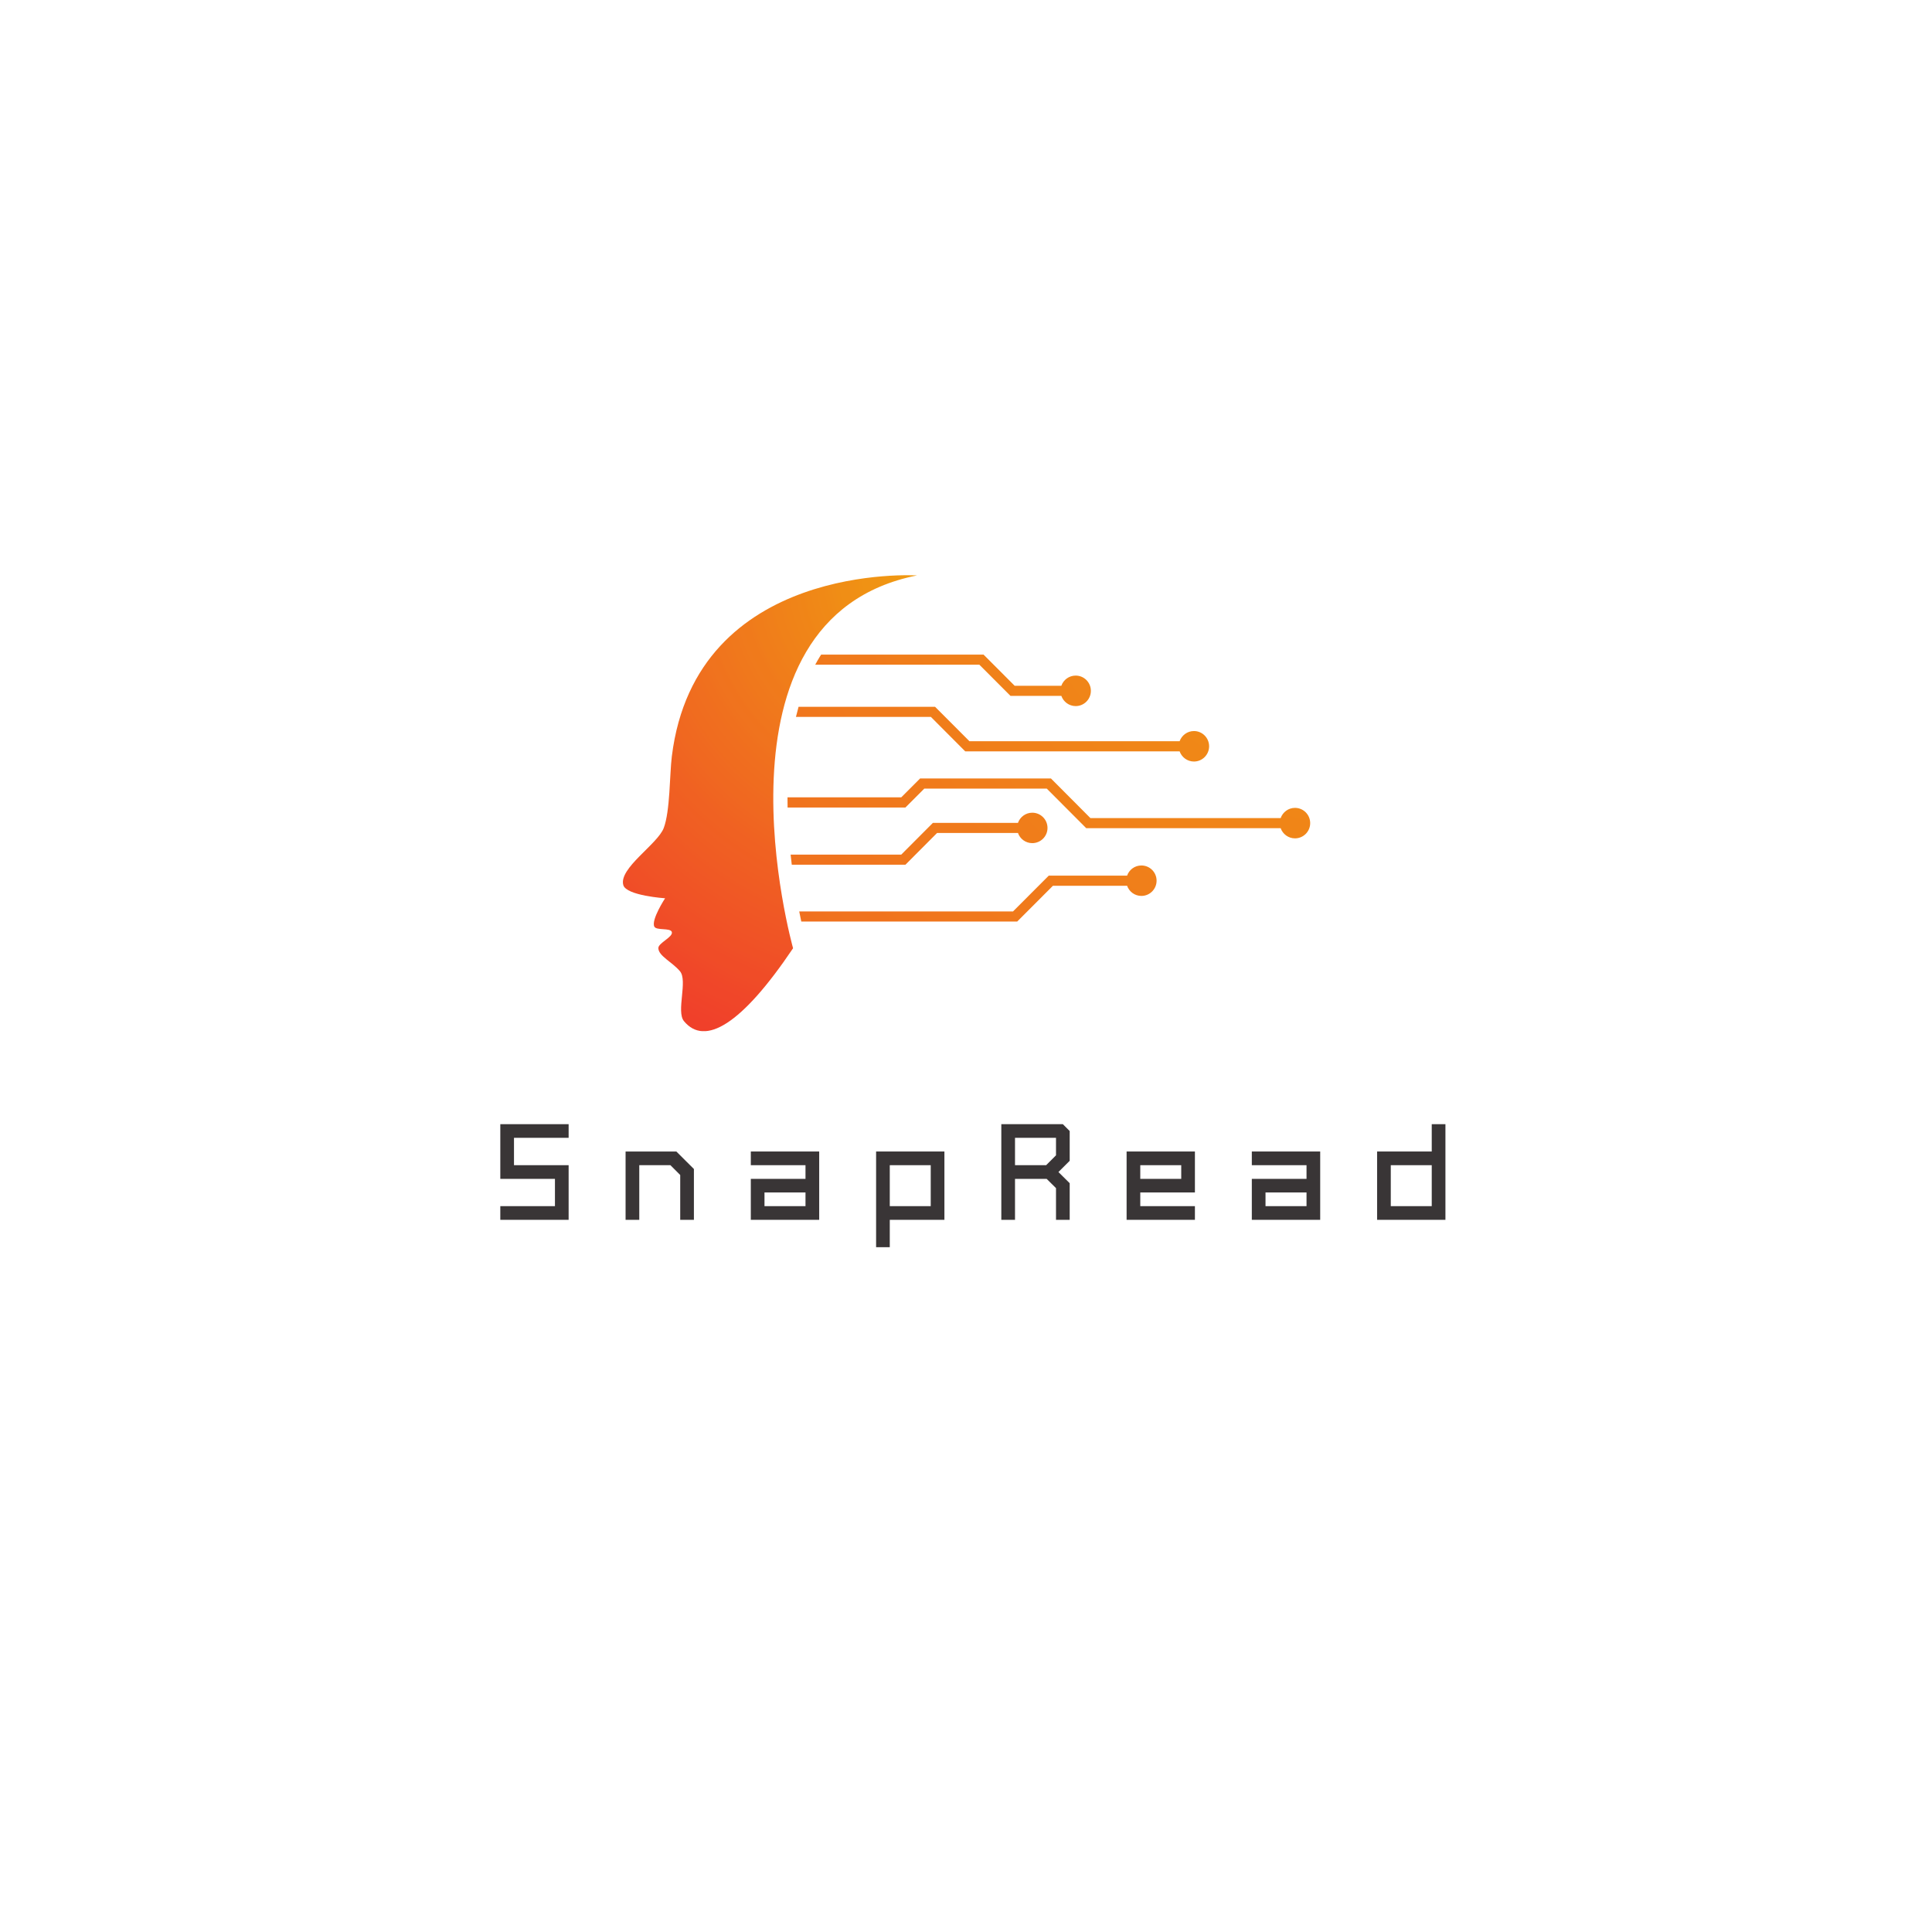 <?xml version="1.0" encoding="UTF-8"?>
<svg xmlns="http://www.w3.org/2000/svg" xmlns:xlink="http://www.w3.org/1999/xlink" width="150px" height="150px" viewBox="0 0 150 150" version="1.1">
<defs>
<clipPath id="clip1">
  <path d="M 61.141 50.824 L 101.723 50.824 L 101.723 71.547 L 61.141 71.547 Z M 61.141 50.824 "/>
</clipPath>
<clipPath id="clip2">
  <path d="M 88.617 67.195 C 88.105 67.195 87.668 67.523 87.508 67.984 L 81.426 67.984 L 78.652 70.762 L 62.051 70.762 C 62.105 71.047 62.16 71.309 62.211 71.547 L 78.977 71.547 L 81.75 68.77 L 87.508 68.77 C 87.668 69.23 88.105 69.559 88.617 69.559 C 89.27 69.559 89.797 69.031 89.797 68.375 C 89.797 67.723 89.27 67.195 88.617 67.195 Z M 100.543 62.723 C 100.027 62.723 99.594 63.055 99.43 63.516 L 84.66 63.516 L 81.594 60.438 L 71.438 60.438 L 69.973 61.906 L 61.141 61.906 C 61.141 62.172 61.145 62.434 61.148 62.695 L 70.297 62.695 L 71.762 61.227 L 81.27 61.227 L 84.336 64.301 L 99.43 64.301 C 99.594 64.758 100.027 65.09 100.543 65.09 C 101.195 65.09 101.723 64.559 101.723 63.906 C 101.723 63.254 101.195 62.723 100.543 62.723 Z M 74.941 58.336 L 91.586 58.336 C 91.75 58.793 92.184 59.125 92.699 59.125 C 93.348 59.125 93.875 58.594 93.875 57.941 C 93.875 57.289 93.348 56.758 92.699 56.758 C 92.184 56.758 91.75 57.09 91.586 57.547 L 75.266 57.547 L 72.598 54.875 L 62 54.875 C 61.93 55.133 61.859 55.398 61.797 55.66 L 72.273 55.66 Z M 78.453 54.027 L 82.402 54.027 C 82.566 54.488 83 54.82 83.516 54.82 C 84.168 54.82 84.695 54.289 84.695 53.637 C 84.695 52.984 84.168 52.453 83.516 52.453 C 83 52.453 82.566 52.781 82.402 53.242 L 78.777 53.242 L 76.363 50.824 L 63.754 50.824 C 63.719 50.883 63.676 50.938 63.641 51 C 63.52 51.199 63.402 51.402 63.293 51.609 L 76.039 51.609 Z M 72.754 64.672 L 79.035 64.672 C 79.195 65.133 79.633 65.461 80.145 65.461 C 80.797 65.461 81.328 64.934 81.328 64.281 C 81.328 63.625 80.797 63.098 80.145 63.098 C 79.633 63.098 79.195 63.43 79.035 63.887 L 72.43 63.887 L 69.973 66.352 L 61.383 66.352 C 61.41 66.617 61.441 66.883 61.473 67.137 L 70.297 67.137 Z M 72.754 64.672 "/>
</clipPath>
<clipPath id="clip3">
  <path d="M 88.617 67.195 C 88.105 67.195 87.668 67.523 87.508 67.984 L 81.426 67.984 L 78.652 70.762 L 62.051 70.762 C 62.105 71.047 62.16 71.309 62.211 71.547 L 78.977 71.547 L 81.75 68.77 L 87.508 68.77 C 87.668 69.23 88.105 69.559 88.617 69.559 C 89.27 69.559 89.797 69.031 89.797 68.375 C 89.797 67.723 89.27 67.195 88.617 67.195 Z M 100.543 62.723 C 100.027 62.723 99.594 63.055 99.43 63.516 L 84.66 63.516 L 81.594 60.438 L 71.438 60.438 L 69.973 61.906 L 61.141 61.906 C 61.141 62.172 61.145 62.434 61.148 62.695 L 70.297 62.695 L 71.762 61.227 L 81.27 61.227 L 84.336 64.301 L 99.43 64.301 C 99.594 64.758 100.027 65.09 100.543 65.09 C 101.195 65.09 101.723 64.559 101.723 63.906 C 101.723 63.254 101.195 62.723 100.543 62.723 Z M 74.941 58.336 L 91.586 58.336 C 91.75 58.793 92.184 59.125 92.699 59.125 C 93.348 59.125 93.875 58.594 93.875 57.941 C 93.875 57.289 93.348 56.758 92.699 56.758 C 92.184 56.758 91.75 57.09 91.586 57.547 L 75.266 57.547 L 72.598 54.875 L 62 54.875 C 61.93 55.133 61.859 55.398 61.797 55.66 L 72.273 55.66 Z M 78.453 54.027 L 82.402 54.027 C 82.566 54.488 83 54.82 83.516 54.82 C 84.168 54.82 84.695 54.289 84.695 53.637 C 84.695 52.984 84.168 52.453 83.516 52.453 C 83 52.453 82.566 52.781 82.402 53.242 L 78.777 53.242 L 76.363 50.824 L 63.754 50.824 C 63.719 50.883 63.676 50.938 63.641 51 C 63.52 51.199 63.402 51.402 63.293 51.609 L 76.039 51.609 Z M 72.754 64.672 L 79.035 64.672 C 79.195 65.133 79.633 65.461 80.145 65.461 C 80.797 65.461 81.328 64.934 81.328 64.281 C 81.328 63.625 80.797 63.098 80.145 63.098 C 79.633 63.098 79.195 63.43 79.035 63.887 L 72.43 63.887 L 69.973 66.352 L 61.383 66.352 C 61.41 66.617 61.441 66.883 61.473 67.137 L 70.297 67.137 L 72.754 64.672 "/>
</clipPath>
<radialGradient id="radial0" gradientUnits="userSpaceOnUse" cx="0" cy="0" fx="0" fy="0" r="305.742" gradientTransform="matrix(-0.399,0,-0,-0.401,108.852,35.236)">
<stop offset="0" style="stop-color:rgb(94.118%,61.176%,6.667%);stop-opacity:1;"/>
<stop offset="0.008" style="stop-color:rgb(94.118%,60.784%,6.667%);stop-opacity:1;"/>
<stop offset="0.02" style="stop-color:rgb(94.118%,60.392%,6.667%);stop-opacity:1;"/>
<stop offset="0.023" style="stop-color:rgb(94.118%,60%,6.667%);stop-opacity:1;"/>
<stop offset="0.035" style="stop-color:rgb(94.118%,59.608%,6.667%);stop-opacity:1;"/>
<stop offset="0.039" style="stop-color:rgb(94.118%,59.608%,7.059%);stop-opacity:1;"/>
<stop offset="0.043" style="stop-color:rgb(94.118%,59.608%,7.059%);stop-opacity:1;"/>
<stop offset="0.047" style="stop-color:rgb(94.118%,59.216%,7.059%);stop-opacity:1;"/>
<stop offset="0.051" style="stop-color:rgb(94.118%,59.216%,7.059%);stop-opacity:1;"/>
<stop offset="0.062" style="stop-color:rgb(94.118%,58.824%,7.059%);stop-opacity:1;"/>
<stop offset="0.066" style="stop-color:rgb(94.118%,58.824%,7.059%);stop-opacity:1;"/>
<stop offset="0.07" style="stop-color:rgb(94.118%,58.431%,7.451%);stop-opacity:1;"/>
<stop offset="0.082" style="stop-color:rgb(94.118%,58.039%,7.451%);stop-opacity:1;"/>
<stop offset="0.086" style="stop-color:rgb(94.118%,57.647%,7.451%);stop-opacity:1;"/>
<stop offset="0.098" style="stop-color:rgb(94.118%,57.647%,7.843%);stop-opacity:1;"/>
<stop offset="0.109" style="stop-color:rgb(94.118%,57.255%,7.843%);stop-opacity:1;"/>
<stop offset="0.113" style="stop-color:rgb(94.118%,57.255%,7.843%);stop-opacity:1;"/>
<stop offset="0.125" style="stop-color:rgb(94.118%,56.863%,7.843%);stop-opacity:1;"/>
<stop offset="0.129" style="stop-color:rgb(94.118%,56.471%,7.843%);stop-opacity:1;"/>
<stop offset="0.141" style="stop-color:rgb(94.118%,56.078%,8.235%);stop-opacity:1;"/>
<stop offset="0.145" style="stop-color:rgb(94.118%,56.078%,8.235%);stop-opacity:1;"/>
<stop offset="0.148" style="stop-color:rgb(94.118%,55.686%,8.235%);stop-opacity:1;"/>
<stop offset="0.16" style="stop-color:rgb(94.118%,55.686%,8.235%);stop-opacity:1;"/>
<stop offset="0.172" style="stop-color:rgb(94.118%,55.294%,8.235%);stop-opacity:1;"/>
<stop offset="0.176" style="stop-color:rgb(94.118%,54.902%,8.627%);stop-opacity:1;"/>
<stop offset="0.188" style="stop-color:rgb(94.118%,54.51%,8.627%);stop-opacity:1;"/>
<stop offset="0.191" style="stop-color:rgb(94.118%,54.118%,8.627%);stop-opacity:1;"/>
<stop offset="0.203" style="stop-color:rgb(94.118%,53.725%,8.627%);stop-opacity:1;"/>
<stop offset="0.207" style="stop-color:rgb(94.118%,53.725%,8.627%);stop-opacity:1;"/>
<stop offset="0.211" style="stop-color:rgb(94.118%,53.725%,9.02%);stop-opacity:1;"/>
<stop offset="0.215" style="stop-color:rgb(94.118%,53.333%,9.02%);stop-opacity:1;"/>
<stop offset="0.219" style="stop-color:rgb(94.118%,53.333%,9.02%);stop-opacity:1;"/>
<stop offset="0.223" style="stop-color:rgb(94.118%,53.333%,9.02%);stop-opacity:1;"/>
<stop offset="0.227" style="stop-color:rgb(94.118%,52.941%,9.02%);stop-opacity:1;"/>
<stop offset="0.23" style="stop-color:rgb(94.118%,52.941%,9.02%);stop-opacity:1;"/>
<stop offset="0.234" style="stop-color:rgb(94.118%,52.941%,9.02%);stop-opacity:1;"/>
<stop offset="0.238" style="stop-color:rgb(94.118%,52.549%,9.02%);stop-opacity:1;"/>
<stop offset="0.242" style="stop-color:rgb(94.118%,52.157%,9.02%);stop-opacity:1;"/>
<stop offset="0.254" style="stop-color:rgb(94.118%,52.157%,9.412%);stop-opacity:1;"/>
<stop offset="0.258" style="stop-color:rgb(94.118%,51.765%,9.412%);stop-opacity:1;"/>
<stop offset="0.266" style="stop-color:rgb(94.118%,51.765%,9.412%);stop-opacity:1;"/>
<stop offset="0.273" style="stop-color:rgb(94.118%,51.373%,9.412%);stop-opacity:1;"/>
<stop offset="0.277" style="stop-color:rgb(94.118%,51.373%,9.412%);stop-opacity:1;"/>
<stop offset="0.285" style="stop-color:rgb(94.118%,50.98%,9.804%);stop-opacity:1;"/>
<stop offset="0.293" style="stop-color:rgb(94.118%,50.588%,9.804%);stop-opacity:1;"/>
<stop offset="0.301" style="stop-color:rgb(94.118%,50.588%,9.804%);stop-opacity:1;"/>
<stop offset="0.309" style="stop-color:rgb(94.118%,50.196%,9.804%);stop-opacity:1;"/>
<stop offset="0.312" style="stop-color:rgb(94.118%,49.804%,10.196%);stop-opacity:1;"/>
<stop offset="0.32" style="stop-color:rgb(94.118%,49.804%,10.196%);stop-opacity:1;"/>
<stop offset="0.328" style="stop-color:rgb(94.118%,49.412%,10.196%);stop-opacity:1;"/>
<stop offset="0.336" style="stop-color:rgb(94.118%,49.02%,10.196%);stop-opacity:1;"/>
<stop offset="0.344" style="stop-color:rgb(94.118%,49.02%,10.196%);stop-opacity:1;"/>
<stop offset="0.352" style="stop-color:rgb(94.118%,48.627%,10.588%);stop-opacity:1;"/>
<stop offset="0.355" style="stop-color:rgb(94.118%,48.235%,10.588%);stop-opacity:1;"/>
<stop offset="0.363" style="stop-color:rgb(94.118%,47.843%,10.588%);stop-opacity:1;"/>
<stop offset="0.371" style="stop-color:rgb(94.118%,47.843%,10.588%);stop-opacity:1;"/>
<stop offset="0.379" style="stop-color:rgb(94.118%,47.843%,10.98%);stop-opacity:1;"/>
<stop offset="0.387" style="stop-color:rgb(94.118%,47.451%,10.98%);stop-opacity:1;"/>
<stop offset="0.395" style="stop-color:rgb(94.118%,47.059%,10.98%);stop-opacity:1;"/>
<stop offset="0.402" style="stop-color:rgb(94.118%,47.059%,10.98%);stop-opacity:1;"/>
<stop offset="0.41" style="stop-color:rgb(94.118%,46.667%,10.98%);stop-opacity:1;"/>
<stop offset="0.418" style="stop-color:rgb(94.118%,46.275%,11.373%);stop-opacity:1;"/>
<stop offset="0.426" style="stop-color:rgb(94.118%,45.882%,11.373%);stop-opacity:1;"/>
<stop offset="0.434" style="stop-color:rgb(94.118%,45.882%,11.373%);stop-opacity:1;"/>
<stop offset="0.438" style="stop-color:rgb(94.118%,45.49%,11.373%);stop-opacity:1;"/>
<stop offset="0.441" style="stop-color:rgb(94.118%,45.098%,11.373%);stop-opacity:1;"/>
<stop offset="0.457" style="stop-color:rgb(94.118%,45.098%,11.765%);stop-opacity:1;"/>
<stop offset="0.465" style="stop-color:rgb(94.118%,44.706%,11.765%);stop-opacity:1;"/>
<stop offset="0.473" style="stop-color:rgb(94.118%,44.314%,11.765%);stop-opacity:1;"/>
<stop offset="0.477" style="stop-color:rgb(94.118%,43.922%,11.765%);stop-opacity:1;"/>
<stop offset="0.484" style="stop-color:rgb(94.118%,43.922%,11.765%);stop-opacity:1;"/>
<stop offset="0.492" style="stop-color:rgb(94.118%,43.529%,11.765%);stop-opacity:1;"/>
<stop offset="0.5" style="stop-color:rgb(94.118%,43.137%,12.157%);stop-opacity:1;"/>
<stop offset="0.508" style="stop-color:rgb(94.118%,43.137%,12.157%);stop-opacity:1;"/>
<stop offset="0.512" style="stop-color:rgb(94.118%,42.745%,12.157%);stop-opacity:1;"/>
<stop offset="0.516" style="stop-color:rgb(94.118%,42.745%,12.157%);stop-opacity:1;"/>
<stop offset="0.527" style="stop-color:rgb(94.118%,42.353%,12.157%);stop-opacity:1;"/>
<stop offset="0.531" style="stop-color:rgb(94.118%,42.353%,12.157%);stop-opacity:1;"/>
<stop offset="0.535" style="stop-color:rgb(94.118%,42.353%,12.157%);stop-opacity:1;"/>
<stop offset="0.539" style="stop-color:rgb(94.118%,41.961%,12.157%);stop-opacity:1;"/>
<stop offset="0.543" style="stop-color:rgb(94.118%,41.961%,12.549%);stop-opacity:1;"/>
<stop offset="0.547" style="stop-color:rgb(94.118%,41.569%,12.549%);stop-opacity:1;"/>
<stop offset="0.559" style="stop-color:rgb(94.118%,41.176%,12.549%);stop-opacity:1;"/>
<stop offset="0.562" style="stop-color:rgb(94.118%,41.176%,12.549%);stop-opacity:1;"/>
<stop offset="0.566" style="stop-color:rgb(94.118%,40.784%,12.549%);stop-opacity:1;"/>
<stop offset="0.578" style="stop-color:rgb(94.118%,40.784%,12.549%);stop-opacity:1;"/>
<stop offset="0.582" style="stop-color:rgb(94.118%,40.392%,12.941%);stop-opacity:1;"/>
<stop offset="0.586" style="stop-color:rgb(94.118%,40.392%,12.941%);stop-opacity:1;"/>
<stop offset="0.59" style="stop-color:rgb(94.118%,40%,12.941%);stop-opacity:1;"/>
<stop offset="0.602" style="stop-color:rgb(94.118%,39.608%,12.941%);stop-opacity:1;"/>
<stop offset="0.605" style="stop-color:rgb(94.118%,39.608%,12.941%);stop-opacity:1;"/>
<stop offset="0.609" style="stop-color:rgb(94.118%,39.216%,12.941%);stop-opacity:1;"/>
<stop offset="0.621" style="stop-color:rgb(94.118%,38.824%,12.941%);stop-opacity:1;"/>
<stop offset="0.625" style="stop-color:rgb(94.118%,38.431%,13.333%);stop-opacity:1;"/>
<stop offset="0.637" style="stop-color:rgb(94.118%,38.039%,13.333%);stop-opacity:1;"/>
<stop offset="0.645" style="stop-color:rgb(94.118%,38.039%,13.333%);stop-opacity:1;"/>
<stop offset="0.652" style="stop-color:rgb(94.118%,37.647%,13.333%);stop-opacity:1;"/>
<stop offset="0.66" style="stop-color:rgb(94.118%,37.255%,13.333%);stop-opacity:1;"/>
<stop offset="0.668" style="stop-color:rgb(94.118%,37.255%,13.725%);stop-opacity:1;"/>
<stop offset="0.676" style="stop-color:rgb(94.118%,36.863%,13.725%);stop-opacity:1;"/>
<stop offset="0.684" style="stop-color:rgb(94.118%,36.863%,13.725%);stop-opacity:1;"/>
<stop offset="0.688" style="stop-color:rgb(94.118%,36.471%,13.725%);stop-opacity:1;"/>
<stop offset="0.691" style="stop-color:rgb(94.118%,36.471%,13.725%);stop-opacity:1;"/>
<stop offset="0.699" style="stop-color:rgb(94.118%,36.078%,13.725%);stop-opacity:1;"/>
<stop offset="0.715" style="stop-color:rgb(94.118%,35.686%,14.118%);stop-opacity:1;"/>
<stop offset="0.723" style="stop-color:rgb(94.118%,35.294%,14.118%);stop-opacity:1;"/>
<stop offset="0.727" style="stop-color:rgb(94.118%,34.902%,14.118%);stop-opacity:1;"/>
<stop offset="0.734" style="stop-color:rgb(94.118%,34.902%,14.118%);stop-opacity:1;"/>
<stop offset="0.742" style="stop-color:rgb(94.118%,34.51%,14.51%);stop-opacity:1;"/>
<stop offset="0.75" style="stop-color:rgb(94.118%,34.118%,14.51%);stop-opacity:1;"/>
<stop offset="0.758" style="stop-color:rgb(94.118%,34.118%,14.51%);stop-opacity:1;"/>
<stop offset="0.762" style="stop-color:rgb(94.118%,33.725%,14.51%);stop-opacity:1;"/>
<stop offset="0.766" style="stop-color:rgb(94.118%,33.725%,14.51%);stop-opacity:1;"/>
<stop offset="0.77" style="stop-color:rgb(94.118%,33.333%,14.51%);stop-opacity:1;"/>
<stop offset="0.773" style="stop-color:rgb(94.118%,33.333%,14.51%);stop-opacity:1;"/>
<stop offset="0.777" style="stop-color:rgb(94.118%,33.333%,14.51%);stop-opacity:1;"/>
<stop offset="0.781" style="stop-color:rgb(94.118%,32.941%,14.51%);stop-opacity:1;"/>
<stop offset="0.785" style="stop-color:rgb(94.118%,32.941%,14.51%);stop-opacity:1;"/>
<stop offset="0.789" style="stop-color:rgb(94.118%,32.941%,14.51%);stop-opacity:1;"/>
<stop offset="0.793" style="stop-color:rgb(94.118%,32.549%,14.902%);stop-opacity:1;"/>
<stop offset="0.797" style="stop-color:rgb(94.118%,32.549%,14.902%);stop-opacity:1;"/>
<stop offset="0.809" style="stop-color:rgb(94.118%,32.157%,14.902%);stop-opacity:1;"/>
<stop offset="0.812" style="stop-color:rgb(94.118%,32.157%,14.902%);stop-opacity:1;"/>
<stop offset="0.816" style="stop-color:rgb(94.118%,31.765%,14.902%);stop-opacity:1;"/>
<stop offset="0.824" style="stop-color:rgb(94.118%,31.373%,14.902%);stop-opacity:1;"/>
<stop offset="0.832" style="stop-color:rgb(94.118%,31.373%,14.902%);stop-opacity:1;"/>
<stop offset="0.84" style="stop-color:rgb(94.118%,30.98%,15.294%);stop-opacity:1;"/>
<stop offset="0.848" style="stop-color:rgb(94.118%,30.588%,15.294%);stop-opacity:1;"/>
<stop offset="0.855" style="stop-color:rgb(94.118%,30.196%,15.294%);stop-opacity:1;"/>
<stop offset="0.863" style="stop-color:rgb(94.118%,29.804%,15.294%);stop-opacity:1;"/>
<stop offset="0.879" style="stop-color:rgb(94.118%,29.804%,15.294%);stop-opacity:1;"/>
<stop offset="0.883" style="stop-color:rgb(94.118%,29.412%,15.686%);stop-opacity:1;"/>
<stop offset="0.887" style="stop-color:rgb(94.118%,29.412%,15.686%);stop-opacity:1;"/>
<stop offset="0.891" style="stop-color:rgb(94.118%,29.02%,15.686%);stop-opacity:1;"/>
<stop offset="0.895" style="stop-color:rgb(94.118%,29.02%,15.686%);stop-opacity:1;"/>
<stop offset="0.898" style="stop-color:rgb(94.118%,28.627%,15.686%);stop-opacity:1;"/>
<stop offset="0.902" style="stop-color:rgb(94.118%,28.627%,15.686%);stop-opacity:1;"/>
<stop offset="0.906" style="stop-color:rgb(94.118%,28.235%,15.686%);stop-opacity:1;"/>
<stop offset="0.918" style="stop-color:rgb(94.118%,27.843%,16.078%);stop-opacity:1;"/>
<stop offset="0.926" style="stop-color:rgb(94.118%,27.451%,16.078%);stop-opacity:1;"/>
<stop offset="0.941" style="stop-color:rgb(94.118%,27.451%,16.078%);stop-opacity:1;"/>
<stop offset="0.945" style="stop-color:rgb(94.118%,27.059%,16.078%);stop-opacity:1;"/>
<stop offset="0.949" style="stop-color:rgb(94.118%,27.059%,16.078%);stop-opacity:1;"/>
<stop offset="0.953" style="stop-color:rgb(94.118%,26.667%,16.078%);stop-opacity:1;"/>
<stop offset="0.957" style="stop-color:rgb(94.118%,26.667%,16.078%);stop-opacity:1;"/>
<stop offset="0.965" style="stop-color:rgb(94.118%,26.275%,16.078%);stop-opacity:1;"/>
<stop offset="0.973" style="stop-color:rgb(94.118%,26.275%,16.471%);stop-opacity:1;"/>
<stop offset="0.977" style="stop-color:rgb(94.118%,25.882%,16.471%);stop-opacity:1;"/>
<stop offset="0.98" style="stop-color:rgb(94.118%,25.882%,16.471%);stop-opacity:1;"/>
<stop offset="0.988" style="stop-color:rgb(94.118%,25.49%,16.471%);stop-opacity:1;"/>
<stop offset="0.992" style="stop-color:rgb(94.118%,25.49%,16.471%);stop-opacity:1;"/>
<stop offset="1" style="stop-color:rgb(94.118%,25.098%,16.471%);stop-opacity:1;"/>
</radialGradient>
<clipPath id="clip4">
  <path d="M 48.355 44.656 L 71.199 44.656 L 71.199 80.055 L 48.355 80.055 Z M 48.355 44.656 "/>
</clipPath>
<clipPath id="clip5">
  <path d="M 71.195 44.676 C 71.195 44.676 54.023 43.602 52.16 58.73 C 51.988 60.117 52.031 62.98 51.531 64.289 C 51.047 65.555 48.016 67.418 48.395 68.723 C 48.633 69.539 51.637 69.742 51.637 69.742 C 51.637 69.742 50.543 71.414 50.801 71.941 C 50.957 72.262 52.059 72.02 52.16 72.359 C 52.277 72.754 51.094 73.211 51.113 73.621 C 51.141 74.23 52.16 74.668 52.789 75.402 C 53.414 76.137 52.484 78.531 53.102 79.281 C 54.727 81.25 57.582 79.555 61.574 73.621 C 61.574 73.621 54.359 48.031 71.195 44.676 Z M 71.195 44.676 "/>
</clipPath>
<clipPath id="clip6">
  <path d="M 71.195 44.676 C 71.195 44.676 54.023 43.602 52.16 58.73 C 51.988 60.117 52.031 62.98 51.531 64.289 C 51.047 65.555 48.016 67.418 48.395 68.723 C 48.633 69.539 51.637 69.742 51.637 69.742 C 51.637 69.742 50.543 71.414 50.801 71.941 C 50.957 72.262 52.059 72.02 52.16 72.359 C 52.277 72.754 51.094 73.211 51.113 73.621 C 51.141 74.23 52.16 74.668 52.789 75.402 C 53.414 76.137 52.484 78.531 53.102 79.281 C 54.727 81.25 57.582 79.555 61.574 73.621 C 61.574 73.621 54.359 48.031 71.195 44.676 "/>
</clipPath>
<clipPath id="clip7">
  <path d="M 88.289 54.637 L 54.809 33.023 L 30.922 70.215 L 64.402 91.828 Z M 88.289 54.637 "/>
</clipPath>
<radialGradient id="radial1" gradientUnits="userSpaceOnUse" cx="0" cy="0" fx="0" fy="0" r="95.757" gradientTransform="matrix(-0.216,0.337,-0.336,-0.217,71.51,44.94)">
<stop offset="0" style="stop-color:rgb(94.118%,61.176%,6.667%);stop-opacity:1;"/>
<stop offset="0.008" style="stop-color:rgb(94.118%,60.784%,6.667%);stop-opacity:1;"/>
<stop offset="0.02" style="stop-color:rgb(94.118%,60.392%,6.667%);stop-opacity:1;"/>
<stop offset="0.023" style="stop-color:rgb(94.118%,60%,6.667%);stop-opacity:1;"/>
<stop offset="0.035" style="stop-color:rgb(94.118%,59.608%,6.667%);stop-opacity:1;"/>
<stop offset="0.039" style="stop-color:rgb(94.118%,59.608%,7.059%);stop-opacity:1;"/>
<stop offset="0.043" style="stop-color:rgb(94.118%,59.608%,7.059%);stop-opacity:1;"/>
<stop offset="0.047" style="stop-color:rgb(94.118%,59.216%,7.059%);stop-opacity:1;"/>
<stop offset="0.051" style="stop-color:rgb(94.118%,59.216%,7.059%);stop-opacity:1;"/>
<stop offset="0.062" style="stop-color:rgb(94.118%,58.824%,7.059%);stop-opacity:1;"/>
<stop offset="0.066" style="stop-color:rgb(94.118%,58.824%,7.059%);stop-opacity:1;"/>
<stop offset="0.07" style="stop-color:rgb(94.118%,58.431%,7.451%);stop-opacity:1;"/>
<stop offset="0.082" style="stop-color:rgb(94.118%,58.039%,7.451%);stop-opacity:1;"/>
<stop offset="0.086" style="stop-color:rgb(94.118%,57.647%,7.451%);stop-opacity:1;"/>
<stop offset="0.098" style="stop-color:rgb(94.118%,57.647%,7.843%);stop-opacity:1;"/>
<stop offset="0.109" style="stop-color:rgb(94.118%,57.255%,7.843%);stop-opacity:1;"/>
<stop offset="0.113" style="stop-color:rgb(94.118%,57.255%,7.843%);stop-opacity:1;"/>
<stop offset="0.125" style="stop-color:rgb(94.118%,56.863%,7.843%);stop-opacity:1;"/>
<stop offset="0.129" style="stop-color:rgb(94.118%,56.471%,7.843%);stop-opacity:1;"/>
<stop offset="0.141" style="stop-color:rgb(94.118%,56.078%,8.235%);stop-opacity:1;"/>
<stop offset="0.145" style="stop-color:rgb(94.118%,56.078%,8.235%);stop-opacity:1;"/>
<stop offset="0.148" style="stop-color:rgb(94.118%,55.686%,8.235%);stop-opacity:1;"/>
<stop offset="0.16" style="stop-color:rgb(94.118%,55.686%,8.235%);stop-opacity:1;"/>
<stop offset="0.172" style="stop-color:rgb(94.118%,55.294%,8.235%);stop-opacity:1;"/>
<stop offset="0.176" style="stop-color:rgb(94.118%,54.902%,8.627%);stop-opacity:1;"/>
<stop offset="0.188" style="stop-color:rgb(94.118%,54.51%,8.627%);stop-opacity:1;"/>
<stop offset="0.191" style="stop-color:rgb(94.118%,54.118%,8.627%);stop-opacity:1;"/>
<stop offset="0.203" style="stop-color:rgb(94.118%,53.725%,8.627%);stop-opacity:1;"/>
<stop offset="0.207" style="stop-color:rgb(94.118%,53.725%,8.627%);stop-opacity:1;"/>
<stop offset="0.211" style="stop-color:rgb(94.118%,53.725%,9.02%);stop-opacity:1;"/>
<stop offset="0.215" style="stop-color:rgb(94.118%,53.333%,9.02%);stop-opacity:1;"/>
<stop offset="0.219" style="stop-color:rgb(94.118%,53.333%,9.02%);stop-opacity:1;"/>
<stop offset="0.223" style="stop-color:rgb(94.118%,53.333%,9.02%);stop-opacity:1;"/>
<stop offset="0.227" style="stop-color:rgb(94.118%,52.941%,9.02%);stop-opacity:1;"/>
<stop offset="0.23" style="stop-color:rgb(94.118%,52.941%,9.02%);stop-opacity:1;"/>
<stop offset="0.234" style="stop-color:rgb(94.118%,52.941%,9.02%);stop-opacity:1;"/>
<stop offset="0.238" style="stop-color:rgb(94.118%,52.549%,9.02%);stop-opacity:1;"/>
<stop offset="0.242" style="stop-color:rgb(94.118%,52.157%,9.02%);stop-opacity:1;"/>
<stop offset="0.254" style="stop-color:rgb(94.118%,52.157%,9.412%);stop-opacity:1;"/>
<stop offset="0.258" style="stop-color:rgb(94.118%,51.765%,9.412%);stop-opacity:1;"/>
<stop offset="0.266" style="stop-color:rgb(94.118%,51.765%,9.412%);stop-opacity:1;"/>
<stop offset="0.273" style="stop-color:rgb(94.118%,51.373%,9.412%);stop-opacity:1;"/>
<stop offset="0.277" style="stop-color:rgb(94.118%,51.373%,9.412%);stop-opacity:1;"/>
<stop offset="0.285" style="stop-color:rgb(94.118%,50.98%,9.804%);stop-opacity:1;"/>
<stop offset="0.293" style="stop-color:rgb(94.118%,50.588%,9.804%);stop-opacity:1;"/>
<stop offset="0.301" style="stop-color:rgb(94.118%,50.588%,9.804%);stop-opacity:1;"/>
<stop offset="0.309" style="stop-color:rgb(94.118%,50.196%,9.804%);stop-opacity:1;"/>
<stop offset="0.312" style="stop-color:rgb(94.118%,49.804%,10.196%);stop-opacity:1;"/>
<stop offset="0.32" style="stop-color:rgb(94.118%,49.804%,10.196%);stop-opacity:1;"/>
<stop offset="0.328" style="stop-color:rgb(94.118%,49.412%,10.196%);stop-opacity:1;"/>
<stop offset="0.336" style="stop-color:rgb(94.118%,49.02%,10.196%);stop-opacity:1;"/>
<stop offset="0.344" style="stop-color:rgb(94.118%,49.02%,10.196%);stop-opacity:1;"/>
<stop offset="0.352" style="stop-color:rgb(94.118%,48.627%,10.588%);stop-opacity:1;"/>
<stop offset="0.355" style="stop-color:rgb(94.118%,48.235%,10.588%);stop-opacity:1;"/>
<stop offset="0.363" style="stop-color:rgb(94.118%,47.843%,10.588%);stop-opacity:1;"/>
<stop offset="0.371" style="stop-color:rgb(94.118%,47.843%,10.588%);stop-opacity:1;"/>
<stop offset="0.379" style="stop-color:rgb(94.118%,47.843%,10.98%);stop-opacity:1;"/>
<stop offset="0.387" style="stop-color:rgb(94.118%,47.451%,10.98%);stop-opacity:1;"/>
<stop offset="0.395" style="stop-color:rgb(94.118%,47.059%,10.98%);stop-opacity:1;"/>
<stop offset="0.402" style="stop-color:rgb(94.118%,47.059%,10.98%);stop-opacity:1;"/>
<stop offset="0.41" style="stop-color:rgb(94.118%,46.667%,10.98%);stop-opacity:1;"/>
<stop offset="0.418" style="stop-color:rgb(94.118%,46.275%,11.373%);stop-opacity:1;"/>
<stop offset="0.426" style="stop-color:rgb(94.118%,45.882%,11.373%);stop-opacity:1;"/>
<stop offset="0.434" style="stop-color:rgb(94.118%,45.882%,11.373%);stop-opacity:1;"/>
<stop offset="0.438" style="stop-color:rgb(94.118%,45.49%,11.373%);stop-opacity:1;"/>
<stop offset="0.441" style="stop-color:rgb(94.118%,45.098%,11.373%);stop-opacity:1;"/>
<stop offset="0.457" style="stop-color:rgb(94.118%,45.098%,11.765%);stop-opacity:1;"/>
<stop offset="0.465" style="stop-color:rgb(94.118%,44.706%,11.765%);stop-opacity:1;"/>
<stop offset="0.473" style="stop-color:rgb(94.118%,44.314%,11.765%);stop-opacity:1;"/>
<stop offset="0.477" style="stop-color:rgb(94.118%,43.922%,11.765%);stop-opacity:1;"/>
<stop offset="0.484" style="stop-color:rgb(94.118%,43.922%,11.765%);stop-opacity:1;"/>
<stop offset="0.492" style="stop-color:rgb(94.118%,43.529%,11.765%);stop-opacity:1;"/>
<stop offset="0.5" style="stop-color:rgb(94.118%,43.137%,12.157%);stop-opacity:1;"/>
<stop offset="0.508" style="stop-color:rgb(94.118%,43.137%,12.157%);stop-opacity:1;"/>
<stop offset="0.512" style="stop-color:rgb(94.118%,42.745%,12.157%);stop-opacity:1;"/>
<stop offset="0.516" style="stop-color:rgb(94.118%,42.745%,12.157%);stop-opacity:1;"/>
<stop offset="0.527" style="stop-color:rgb(94.118%,42.353%,12.157%);stop-opacity:1;"/>
<stop offset="0.531" style="stop-color:rgb(94.118%,42.353%,12.157%);stop-opacity:1;"/>
<stop offset="0.535" style="stop-color:rgb(94.118%,42.353%,12.157%);stop-opacity:1;"/>
<stop offset="0.539" style="stop-color:rgb(94.118%,41.961%,12.157%);stop-opacity:1;"/>
<stop offset="0.543" style="stop-color:rgb(94.118%,41.961%,12.549%);stop-opacity:1;"/>
<stop offset="0.547" style="stop-color:rgb(94.118%,41.569%,12.549%);stop-opacity:1;"/>
<stop offset="0.559" style="stop-color:rgb(94.118%,41.176%,12.549%);stop-opacity:1;"/>
<stop offset="0.562" style="stop-color:rgb(94.118%,41.176%,12.549%);stop-opacity:1;"/>
<stop offset="0.566" style="stop-color:rgb(94.118%,40.784%,12.549%);stop-opacity:1;"/>
<stop offset="0.578" style="stop-color:rgb(94.118%,40.784%,12.549%);stop-opacity:1;"/>
<stop offset="0.582" style="stop-color:rgb(94.118%,40.392%,12.941%);stop-opacity:1;"/>
<stop offset="0.586" style="stop-color:rgb(94.118%,40.392%,12.941%);stop-opacity:1;"/>
<stop offset="0.59" style="stop-color:rgb(94.118%,40%,12.941%);stop-opacity:1;"/>
<stop offset="0.602" style="stop-color:rgb(94.118%,39.608%,12.941%);stop-opacity:1;"/>
<stop offset="0.605" style="stop-color:rgb(94.118%,39.608%,12.941%);stop-opacity:1;"/>
<stop offset="0.609" style="stop-color:rgb(94.118%,39.216%,12.941%);stop-opacity:1;"/>
<stop offset="0.621" style="stop-color:rgb(94.118%,38.824%,12.941%);stop-opacity:1;"/>
<stop offset="0.625" style="stop-color:rgb(94.118%,38.431%,13.333%);stop-opacity:1;"/>
<stop offset="0.637" style="stop-color:rgb(94.118%,38.039%,13.333%);stop-opacity:1;"/>
<stop offset="0.645" style="stop-color:rgb(94.118%,38.039%,13.333%);stop-opacity:1;"/>
<stop offset="0.652" style="stop-color:rgb(94.118%,37.647%,13.333%);stop-opacity:1;"/>
<stop offset="0.66" style="stop-color:rgb(94.118%,37.255%,13.333%);stop-opacity:1;"/>
<stop offset="0.668" style="stop-color:rgb(94.118%,37.255%,13.725%);stop-opacity:1;"/>
<stop offset="0.676" style="stop-color:rgb(94.118%,36.863%,13.725%);stop-opacity:1;"/>
<stop offset="0.684" style="stop-color:rgb(94.118%,36.863%,13.725%);stop-opacity:1;"/>
<stop offset="0.688" style="stop-color:rgb(94.118%,36.471%,13.725%);stop-opacity:1;"/>
<stop offset="0.691" style="stop-color:rgb(94.118%,36.471%,13.725%);stop-opacity:1;"/>
<stop offset="0.699" style="stop-color:rgb(94.118%,36.078%,13.725%);stop-opacity:1;"/>
<stop offset="0.715" style="stop-color:rgb(94.118%,35.686%,14.118%);stop-opacity:1;"/>
<stop offset="0.723" style="stop-color:rgb(94.118%,35.294%,14.118%);stop-opacity:1;"/>
<stop offset="0.727" style="stop-color:rgb(94.118%,34.902%,14.118%);stop-opacity:1;"/>
<stop offset="0.734" style="stop-color:rgb(94.118%,34.902%,14.118%);stop-opacity:1;"/>
<stop offset="0.742" style="stop-color:rgb(94.118%,34.51%,14.51%);stop-opacity:1;"/>
<stop offset="0.75" style="stop-color:rgb(94.118%,34.118%,14.51%);stop-opacity:1;"/>
<stop offset="0.758" style="stop-color:rgb(94.118%,34.118%,14.51%);stop-opacity:1;"/>
<stop offset="0.762" style="stop-color:rgb(94.118%,33.725%,14.51%);stop-opacity:1;"/>
<stop offset="0.766" style="stop-color:rgb(94.118%,33.725%,14.51%);stop-opacity:1;"/>
<stop offset="0.77" style="stop-color:rgb(94.118%,33.333%,14.51%);stop-opacity:1;"/>
<stop offset="0.773" style="stop-color:rgb(94.118%,33.333%,14.51%);stop-opacity:1;"/>
<stop offset="0.777" style="stop-color:rgb(94.118%,33.333%,14.51%);stop-opacity:1;"/>
<stop offset="0.781" style="stop-color:rgb(94.118%,32.941%,14.51%);stop-opacity:1;"/>
<stop offset="0.785" style="stop-color:rgb(94.118%,32.941%,14.51%);stop-opacity:1;"/>
<stop offset="0.789" style="stop-color:rgb(94.118%,32.941%,14.51%);stop-opacity:1;"/>
<stop offset="0.793" style="stop-color:rgb(94.118%,32.549%,14.902%);stop-opacity:1;"/>
<stop offset="0.797" style="stop-color:rgb(94.118%,32.549%,14.902%);stop-opacity:1;"/>
<stop offset="0.809" style="stop-color:rgb(94.118%,32.157%,14.902%);stop-opacity:1;"/>
<stop offset="0.812" style="stop-color:rgb(94.118%,32.157%,14.902%);stop-opacity:1;"/>
<stop offset="0.816" style="stop-color:rgb(94.118%,31.765%,14.902%);stop-opacity:1;"/>
<stop offset="0.824" style="stop-color:rgb(94.118%,31.373%,14.902%);stop-opacity:1;"/>
<stop offset="0.832" style="stop-color:rgb(94.118%,31.373%,14.902%);stop-opacity:1;"/>
<stop offset="0.84" style="stop-color:rgb(94.118%,30.98%,15.294%);stop-opacity:1;"/>
<stop offset="0.848" style="stop-color:rgb(94.118%,30.588%,15.294%);stop-opacity:1;"/>
<stop offset="0.855" style="stop-color:rgb(94.118%,30.196%,15.294%);stop-opacity:1;"/>
<stop offset="0.863" style="stop-color:rgb(94.118%,29.804%,15.294%);stop-opacity:1;"/>
<stop offset="0.879" style="stop-color:rgb(94.118%,29.804%,15.294%);stop-opacity:1;"/>
<stop offset="0.883" style="stop-color:rgb(94.118%,29.412%,15.686%);stop-opacity:1;"/>
<stop offset="0.887" style="stop-color:rgb(94.118%,29.412%,15.686%);stop-opacity:1;"/>
<stop offset="0.891" style="stop-color:rgb(94.118%,29.02%,15.686%);stop-opacity:1;"/>
<stop offset="0.895" style="stop-color:rgb(94.118%,29.02%,15.686%);stop-opacity:1;"/>
<stop offset="0.898" style="stop-color:rgb(94.118%,28.627%,15.686%);stop-opacity:1;"/>
<stop offset="0.902" style="stop-color:rgb(94.118%,28.627%,15.686%);stop-opacity:1;"/>
<stop offset="0.906" style="stop-color:rgb(94.118%,28.235%,15.686%);stop-opacity:1;"/>
<stop offset="0.918" style="stop-color:rgb(94.118%,27.843%,16.078%);stop-opacity:1;"/>
<stop offset="0.926" style="stop-color:rgb(94.118%,27.451%,16.078%);stop-opacity:1;"/>
<stop offset="0.941" style="stop-color:rgb(94.118%,27.451%,16.078%);stop-opacity:1;"/>
<stop offset="0.945" style="stop-color:rgb(94.118%,27.059%,16.078%);stop-opacity:1;"/>
<stop offset="0.949" style="stop-color:rgb(94.118%,27.059%,16.078%);stop-opacity:1;"/>
<stop offset="0.953" style="stop-color:rgb(94.118%,26.667%,16.078%);stop-opacity:1;"/>
<stop offset="0.957" style="stop-color:rgb(94.118%,26.667%,16.078%);stop-opacity:1;"/>
<stop offset="0.965" style="stop-color:rgb(94.118%,26.275%,16.078%);stop-opacity:1;"/>
<stop offset="0.973" style="stop-color:rgb(94.118%,26.275%,16.471%);stop-opacity:1;"/>
<stop offset="0.977" style="stop-color:rgb(94.118%,25.882%,16.471%);stop-opacity:1;"/>
<stop offset="0.98" style="stop-color:rgb(94.118%,25.882%,16.471%);stop-opacity:1;"/>
<stop offset="0.988" style="stop-color:rgb(94.118%,25.49%,16.471%);stop-opacity:1;"/>
<stop offset="0.992" style="stop-color:rgb(94.118%,25.49%,16.471%);stop-opacity:1;"/>
<stop offset="1" style="stop-color:rgb(94.118%,25.098%,16.471%);stop-opacity:1;"/>
</radialGradient>
</defs>
<g id="surface1">
<g clip-path="url(#clip1)" clip-rule="nonzero">
<g clip-path="url(#clip2)" clip-rule="nonzero">
<g clip-path="url(#clip3)" clip-rule="nonzero">
<path style=" stroke:none;fill-rule:nonzero;fill:url(#radial0);" d="M 101.723 71.547 L 101.723 50.824 L 61.141 50.824 L 61.141 71.547 Z M 101.723 71.547 "/>
</g>
</g>
</g>
<g clip-path="url(#clip4)" clip-rule="nonzero">
<g clip-path="url(#clip5)" clip-rule="nonzero">
<g clip-path="url(#clip6)" clip-rule="nonzero">
<g clip-path="url(#clip7)" clip-rule="nonzero">
<path style=" stroke:none;fill-rule:nonzero;fill:url(#radial1);" d="M 87.27 55.031 L 55.051 34.234 L 32.285 69.68 L 64.5 90.48 Z M 87.27 55.031 "/>
</g>
</g>
</g>
</g>
<path style=" stroke:none;fill-rule:nonzero;fill:rgb(22.353%,20.784%,21.176%);fill-opacity:1;" d="M 38.844 87.281 L 44.148 87.281 L 44.148 88.34 L 39.906 88.34 L 39.906 90.465 L 44.148 90.465 L 44.148 94.707 L 38.844 94.707 L 38.844 93.645 L 43.086 93.645 L 43.086 91.527 L 38.844 91.527 Z M 38.844 87.281 "/>
<path style=" stroke:none;fill-rule:nonzero;fill:rgb(22.353%,20.784%,21.176%);fill-opacity:1;" d="M 48.57 89.402 L 52.512 89.402 L 53.875 90.762 L 53.875 94.707 L 52.812 94.707 L 52.812 91.227 L 52.051 90.465 L 49.633 90.465 L 49.633 94.707 L 48.57 94.707 Z M 48.57 89.402 "/>
<path style=" stroke:none;fill-rule:nonzero;fill:rgb(22.353%,20.784%,21.176%);fill-opacity:1;" d="M 59.355 92.582 L 59.355 93.645 L 62.539 93.645 L 62.539 92.582 Z M 58.293 89.402 L 63.602 89.402 L 63.602 94.707 L 58.293 94.707 L 58.293 91.527 L 62.539 91.527 L 62.539 90.465 L 58.293 90.465 Z M 58.293 89.402 "/>
<path style=" stroke:none;fill-rule:nonzero;fill:rgb(22.353%,20.784%,21.176%);fill-opacity:1;" d="M 68.02 89.402 L 73.324 89.402 L 73.324 94.707 L 69.082 94.707 L 69.082 96.832 L 68.02 96.832 Z M 69.082 90.465 L 69.082 93.645 L 72.262 93.645 L 72.262 90.465 Z M 69.082 90.465 "/>
<path style=" stroke:none;fill-rule:nonzero;fill:rgb(22.353%,20.784%,21.176%);fill-opacity:1;" d="M 77.742 87.281 L 82.52 87.281 L 83.051 87.812 L 83.051 90.125 L 82.176 90.996 L 83.051 91.863 L 83.051 94.707 L 81.988 94.707 L 81.988 92.246 L 81.262 91.527 L 78.805 91.527 L 78.805 94.707 L 77.742 94.707 Z M 78.805 88.34 L 78.805 90.465 L 81.223 90.465 L 81.988 89.699 L 81.988 88.34 Z M 78.805 88.34 "/>
<path style=" stroke:none;fill-rule:nonzero;fill:rgb(22.353%,20.784%,21.176%);fill-opacity:1;" d="M 87.469 89.402 L 92.773 89.402 L 92.773 92.582 L 88.531 92.582 L 88.531 93.645 L 92.773 93.645 L 92.773 94.707 L 87.469 94.707 Z M 88.531 90.465 L 88.531 91.527 L 91.711 91.527 L 91.711 90.465 Z M 88.531 90.465 "/>
<path style=" stroke:none;fill-rule:nonzero;fill:rgb(22.353%,20.784%,21.176%);fill-opacity:1;" d="M 98.254 92.582 L 98.254 93.645 L 101.438 93.645 L 101.438 92.582 Z M 97.191 89.402 L 102.5 89.402 L 102.5 94.707 L 97.191 94.707 L 97.191 91.527 L 101.438 91.527 L 101.438 90.465 L 97.191 90.465 Z M 97.191 89.402 "/>
<path style=" stroke:none;fill-rule:nonzero;fill:rgb(22.353%,20.784%,21.176%);fill-opacity:1;" d="M 111.16 87.281 L 112.223 87.281 L 112.223 94.707 L 106.918 94.707 L 106.918 89.402 L 111.16 89.402 Z M 107.98 90.465 L 107.98 93.645 L 111.16 93.645 L 111.16 90.465 Z M 107.98 90.465 "/>
</g>
</svg>
